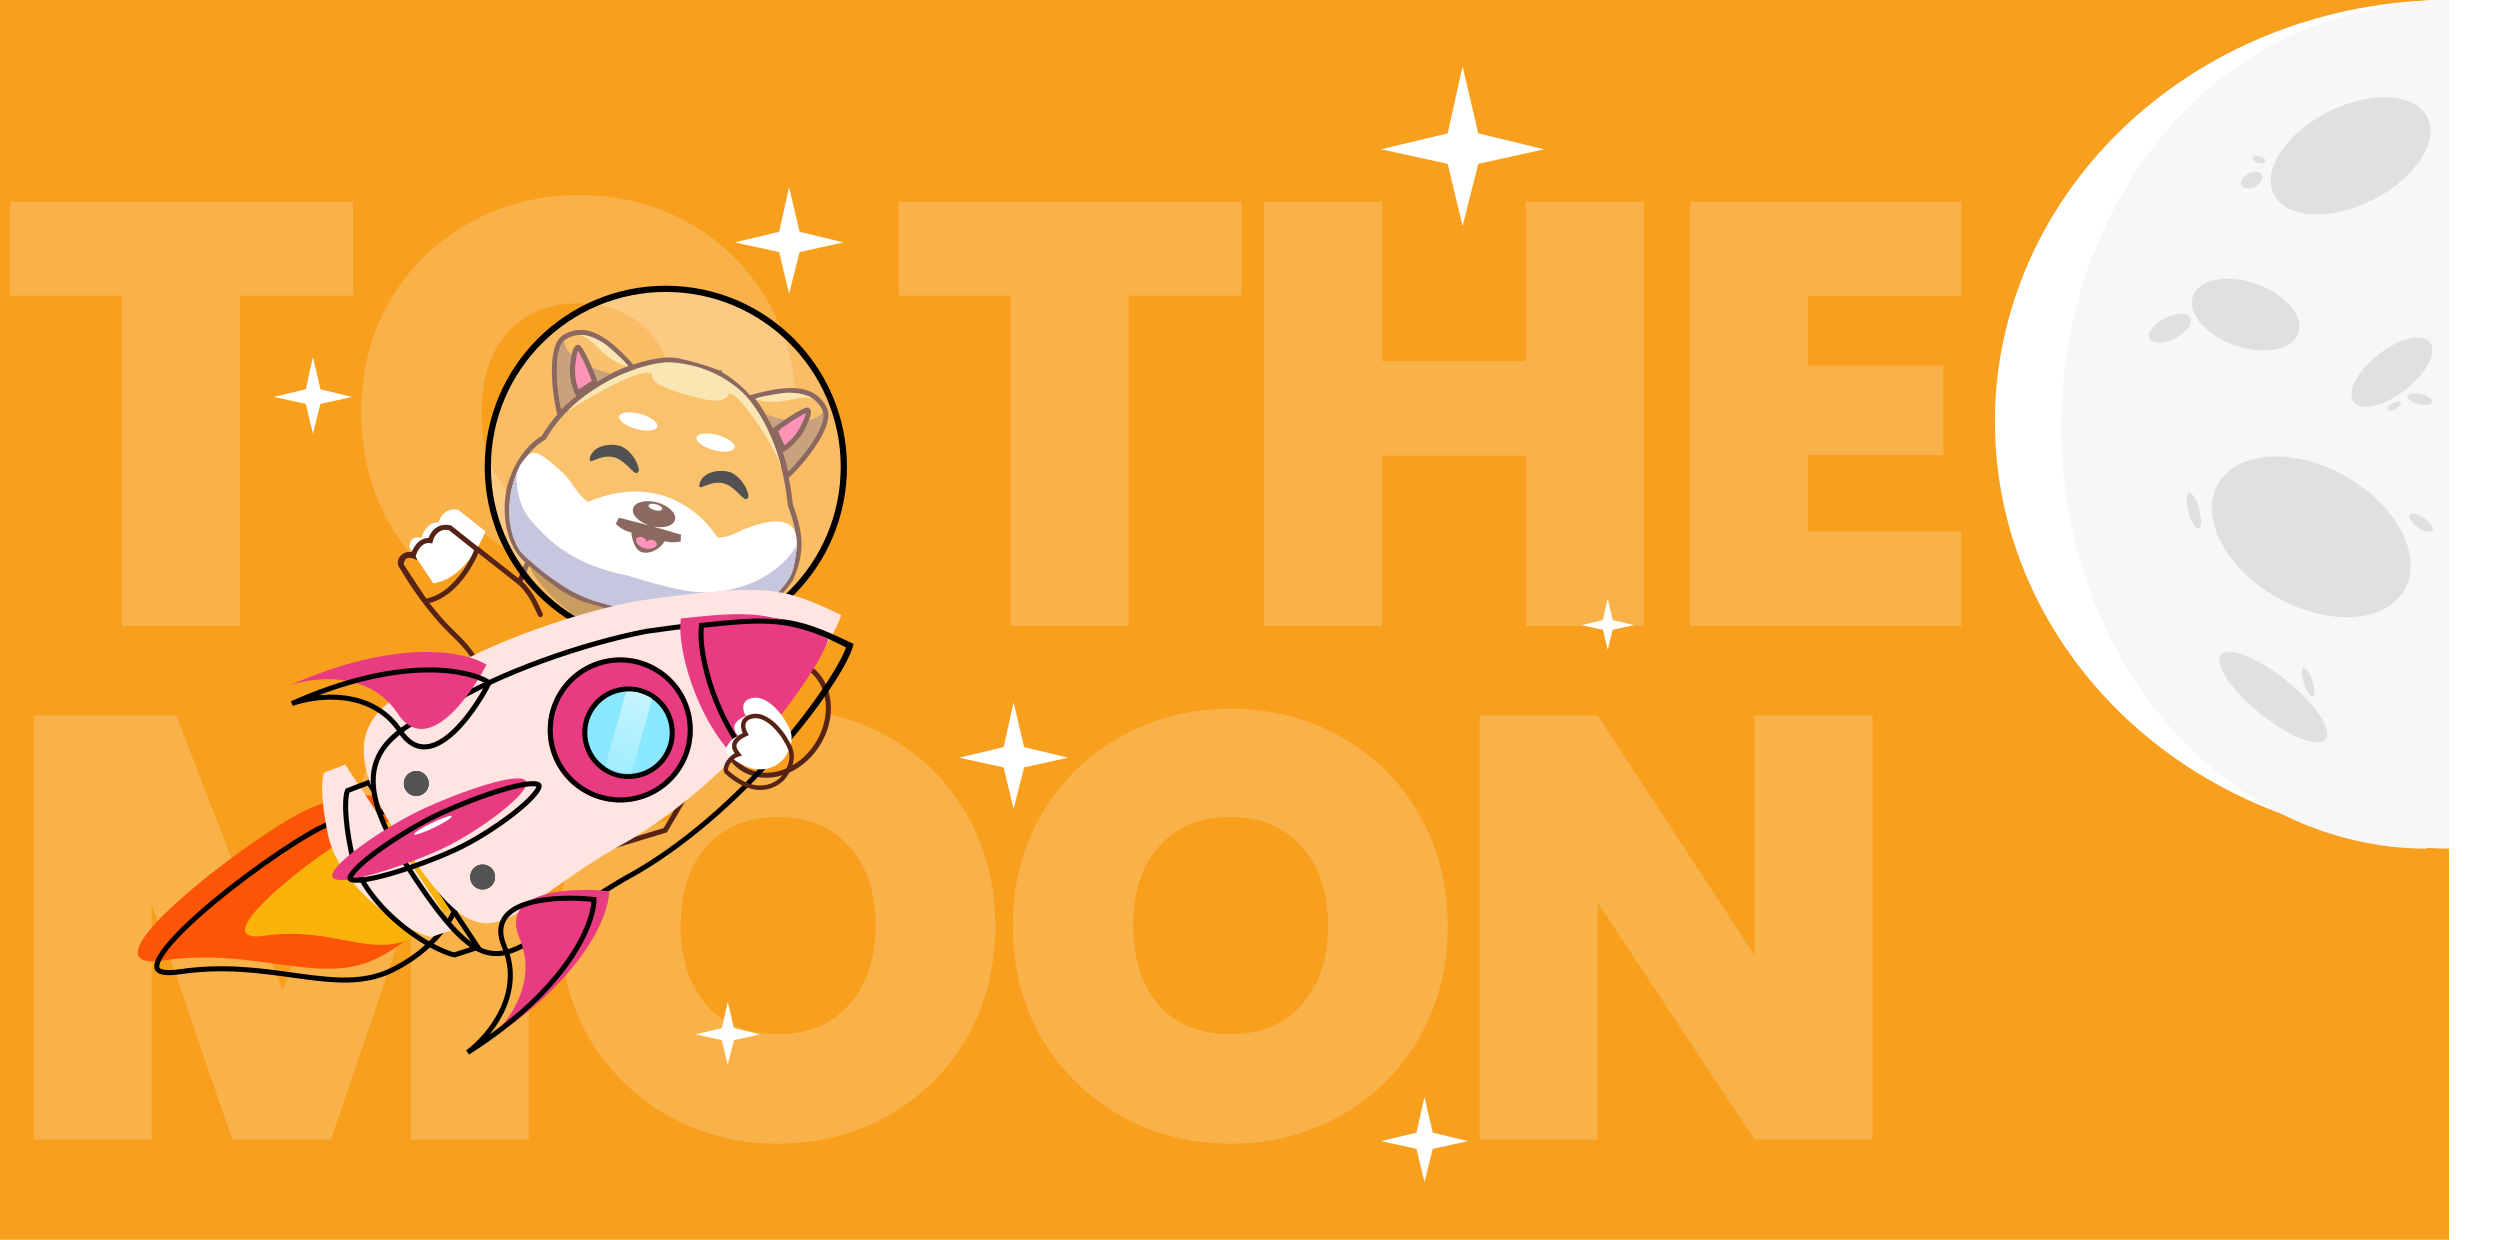 <svg width="1470" height="729" viewBox="0 0 1470 729" fill="none" xmlns="http://www.w3.org/2000/svg">
<path d="M1440 0H0V729H1440V0Z" fill="#F89F1D"/>
<path d="M207.627 118.635V173.814H141.13V368H71.803V173.814H6.013V118.635H207.627ZM340.451 370.476C317.106 370.476 295.648 365.052 276.076 354.205C256.504 343.122 240.94 327.913 229.386 308.577C218.067 289.005 212.408 266.957 212.408 242.433C212.408 217.909 218.067 195.979 229.386 176.643C240.94 157.071 256.504 141.862 276.076 131.015C295.648 120.168 317.106 114.744 340.451 114.744C364.031 114.744 385.49 120.168 404.826 131.015C424.398 141.862 439.843 157.071 451.162 176.643C462.48 195.979 468.14 217.909 468.14 242.433C468.14 266.957 462.48 289.005 451.162 308.577C439.843 327.913 424.398 343.122 404.826 354.205C385.254 365.052 363.796 370.476 340.451 370.476ZM340.451 306.101C358.136 306.101 372.049 300.324 382.188 288.769C392.564 277.215 397.752 261.769 397.752 242.433C397.752 222.625 392.564 207.062 382.188 195.744C372.049 184.189 358.136 178.412 340.451 178.412C322.529 178.412 308.499 184.189 298.359 195.744C288.22 207.062 283.15 222.625 283.15 242.433C283.15 262.005 288.22 277.568 298.359 289.123C308.499 300.442 322.529 306.101 340.451 306.101ZM730.067 118.635V173.814H663.57V368H594.243V173.814H528.453V118.635H730.067ZM966.527 118.635V368H897.2V267.9H812.664V368H743.337V118.635H812.664V212.368H897.2V118.635H966.527ZM1063.15 174.167V214.844H1142.73V267.547H1063.15V312.468H1153.34V368H993.821V118.635H1153.34V174.167H1063.15ZM310.91 420.635V670H241.583V532.407L194.54 670H136.532L89.135 531.346V670H19.808V420.635H103.637L166.243 582.634L227.435 420.635H310.91ZM457.548 672.476C434.203 672.476 412.745 667.052 393.173 656.205C373.601 645.122 358.038 629.913 346.483 610.577C335.164 591.005 329.505 568.957 329.505 544.433C329.505 519.909 335.164 497.979 346.483 478.643C358.038 459.071 373.601 443.862 393.173 433.015C412.745 422.168 434.203 416.744 457.548 416.744C481.128 416.744 502.587 422.168 521.923 433.015C541.495 443.862 556.94 459.071 568.259 478.643C579.577 497.979 585.237 519.909 585.237 544.433C585.237 568.957 579.577 591.005 568.259 610.577C556.94 629.913 541.495 645.122 521.923 656.205C502.351 667.052 480.893 672.476 457.548 672.476ZM457.548 608.101C475.233 608.101 489.146 602.324 499.285 590.769C509.661 579.215 514.849 563.769 514.849 544.433C514.849 524.625 509.661 509.062 499.285 497.744C489.146 486.189 475.233 480.412 457.548 480.412C439.627 480.412 425.596 486.189 415.456 497.744C405.317 509.062 400.247 524.625 400.247 544.433C400.247 564.005 405.317 579.568 415.456 591.123C425.596 602.442 439.627 608.101 457.548 608.101ZM723.576 672.476C700.231 672.476 678.773 667.052 659.201 656.205C639.629 645.122 624.066 629.913 612.511 610.577C601.192 591.005 595.533 568.957 595.533 544.433C595.533 519.909 601.192 497.979 612.511 478.643C624.066 459.071 639.629 443.862 659.201 433.015C678.773 422.168 700.231 416.744 723.576 416.744C747.156 416.744 768.615 422.168 787.951 433.015C807.523 443.862 822.968 459.071 834.287 478.643C845.606 497.979 851.265 519.909 851.265 544.433C851.265 568.957 845.606 591.005 834.287 610.577C822.968 629.913 807.523 645.122 787.951 656.205C768.379 667.052 746.921 672.476 723.576 672.476ZM723.576 608.101C741.261 608.101 755.174 602.324 765.314 590.769C775.689 579.215 780.877 563.769 780.877 544.433C780.877 524.625 775.689 509.062 765.314 497.744C755.174 486.189 741.261 480.412 723.576 480.412C705.655 480.412 691.624 486.189 681.484 497.744C671.345 509.062 666.275 524.625 666.275 544.433C666.275 564.005 671.345 579.568 681.484 591.123C691.624 602.442 705.655 608.101 723.576 608.101ZM1101.02 670H1031.7L939.377 530.639V670H870.05V420.635H939.377L1031.7 561.765V420.635H1101.02V670Z" fill="white" fill-opacity="0.2"/>
<path d="M480.544 437.947C469.82 454.645 450.117 460.547 436.671 451.911C423.225 443.274 420.397 422.902 431.122 406.204C441.847 389.506 461.55 383.604 474.996 392.24C488.442 400.877 491.269 421.249 480.544 437.947Z" fill="#F89F1D" stroke="#572316" stroke-width="2.972"/>
<g filter="url(#filter0_i_287_39)">
<path d="M231.077 571.796C197.619 588.103 160.26 564.914 106.11 572.838C51.961 580.763 155.285 501.245 188.744 484.938C222.202 468.631 258.802 474.855 270.492 498.84C282.182 522.825 264.535 555.489 231.077 571.796Z" fill="#FC5505"/>
</g>
<path d="M230.426 570.46C214.153 578.391 196.882 576.762 176.554 573.988C175.007 573.777 173.444 573.56 171.864 573.34C152.757 570.683 131.129 567.675 105.895 571.368C102.573 571.854 99.916 571.995 97.848 571.854C95.764 571.711 94.39 571.289 93.535 570.749C92.739 570.246 92.353 569.622 92.229 568.835C92.093 567.976 92.256 566.806 92.855 565.284C94.055 562.234 96.783 558.317 100.755 553.788C104.701 549.288 109.782 544.288 115.568 539.079C138.75 518.209 172.83 494.347 189.395 486.274C205.876 478.241 223.077 475.786 237.532 478.245C251.989 480.703 263.575 488.04 269.156 499.491C274.737 510.943 273.378 524.589 266.407 537.491C259.438 550.39 246.908 562.427 230.426 570.46Z" stroke="black" stroke-width="2.972"/>
<path d="M241.968 551.637C217.755 563.438 194.919 544.466 155.732 550.201C116.545 555.935 187.119 500.58 211.332 488.779C235.545 476.978 262.032 481.483 270.492 498.84C278.952 516.198 266.181 539.836 241.968 551.637Z" fill="#F9B309"/>
<g filter="url(#filter1_i_287_39)">
<path d="M204.339 464.887L216.725 460.108L281.008 557.019L267.24 561.493C265.795 561.301 260.829 559.795 252.519 555.307C242.132 549.698 212.416 529.238 206.548 500.927C201.855 478.278 203.12 467.463 204.339 464.887Z" fill="#FFE5E2"/>
</g>
<path d="M204.339 464.887L216.725 460.108L281.008 557.019L267.24 561.493C265.795 561.301 260.829 559.795 252.519 555.307C242.132 549.698 212.416 529.238 206.548 500.927C201.855 478.278 203.12 467.463 204.339 464.887Z" stroke="black" stroke-width="2.972"/>
<g filter="url(#filter2_ii_287_39)">
<path d="M305.367 342.322L310.241 330.977L438.393 363.587C429.73 413.284 419.999 439.94 391.193 488.159L340.218 503.669L297.682 459.462L269.293 412.76L278.822 390.412C280.237 389.712 279.654 385.059 266.008 372.049C252.362 359.038 240.585 340.762 236.403 333.251C232.949 329.66 238.716 323.639 243.84 326.93C244.672 318.256 248.503 317.823 253.716 318.315C252.494 312.705 260.999 308.346 265.3 310.797L305.367 342.322Z" fill="#F89F1D"/>
</g>
<path d="M310.241 330.977L310.607 329.537L309.377 329.223L308.876 330.39L310.241 330.977ZM265.3 310.797L266.219 309.629L266.132 309.561L266.036 309.506L265.3 310.797ZM253.716 318.315L253.576 319.794L255.601 319.985L255.168 317.999L253.716 318.315ZM243.84 326.93L243.037 328.18L245.087 329.497L245.319 327.072L243.84 326.93ZM236.403 333.251L237.701 332.528L237.608 332.36L237.474 332.221L236.403 333.251ZM266.008 372.049L264.983 373.124L266.008 372.049ZM278.822 390.412L278.163 389.08L277.671 389.324L277.455 389.829L278.822 390.412ZM269.293 412.76L267.927 412.177L267.627 412.879L268.024 413.532L269.293 412.76ZM297.682 459.462L296.412 460.233L296.497 460.374L296.611 460.492L297.682 459.462ZM340.218 503.669L339.147 504.7L339.779 505.356L340.65 505.091L340.218 503.669ZM391.193 488.159L391.626 489.58L392.175 489.413L392.469 488.921L391.193 488.159ZM438.393 363.587L439.856 363.842L440.093 362.486L438.759 362.147L438.393 363.587ZM316.396 361.998C316.745 362.741 317.629 363.061 318.372 362.713C319.116 362.365 319.436 361.48 319.088 360.737L316.396 361.998ZM308.876 330.39L304.002 341.735L306.732 342.908L311.606 331.563L308.876 330.39ZM306.286 341.154L266.219 309.629L264.381 311.965L304.448 343.489L306.286 341.154ZM266.036 309.506C263.238 307.912 259.434 308.626 256.681 310.254C253.909 311.893 251.457 314.923 252.264 318.631L255.168 317.999C254.754 316.097 255.943 314.143 258.193 312.812C260.462 311.471 263.061 311.231 264.564 312.088L266.036 309.506ZM253.856 316.836C251.286 316.593 248.517 316.493 246.317 317.945C244.033 319.453 242.791 322.306 242.361 326.788L245.319 327.072C245.721 322.88 246.811 321.18 247.954 320.425C249.18 319.616 250.934 319.545 253.576 319.794L253.856 316.836ZM244.643 325.68C241.428 323.614 237.963 324.486 235.89 326.424C234.859 327.388 234.102 328.674 233.914 330.09C233.721 331.549 234.15 333.052 235.332 334.281L237.474 332.221C236.929 331.654 236.784 331.058 236.86 330.481C236.943 329.861 237.3 329.174 237.919 328.595C239.148 327.447 241.129 326.955 243.037 328.18L244.643 325.68ZM235.105 333.974C239.326 341.555 251.188 359.971 264.983 373.124L267.033 370.973C253.536 358.104 241.845 339.969 237.701 332.528L235.105 333.974ZM264.983 373.124C271.771 379.597 275.209 383.898 276.779 386.594C277.571 387.955 277.816 388.79 277.856 389.215C277.894 389.622 277.749 389.285 278.163 389.08L279.481 391.744C280.602 391.189 280.915 390.007 280.815 388.939C280.717 387.888 280.229 386.615 279.347 385.099C277.567 382.041 273.891 377.511 267.033 370.973L264.983 373.124ZM277.455 389.829L267.927 412.177L270.66 413.343L280.189 390.994L277.455 389.829ZM268.024 413.532L296.412 460.233L298.952 458.69L270.563 411.988L268.024 413.532ZM296.611 460.492L339.147 504.7L341.288 502.639L298.753 458.431L296.611 460.492ZM340.65 505.091L391.626 489.58L390.761 486.737L339.785 502.248L340.65 505.091ZM392.469 488.921C421.363 440.554 431.161 413.727 439.856 363.842L436.929 363.332C428.299 412.841 418.635 439.326 389.918 487.397L392.469 488.921ZM438.759 362.147L310.607 329.537L309.874 332.417L438.026 365.027L438.759 362.147ZM304.387 343.439C310.522 348.82 313.109 354.98 316.396 361.998L319.088 360.737C315.866 353.86 313.037 347.073 306.347 341.204L304.387 343.439Z" fill="#572316"/>
<path d="M417.895 378.341C412.322 387.187 377.494 387.846 350.208 370.655C322.921 353.464 305.319 332.357 310.892 323.511C316.465 314.665 343.103 321.431 370.389 338.622C397.676 355.813 423.468 369.496 417.895 378.341Z" fill="black" fill-opacity="0.3"/>
<path d="M299.466 287.01L300.91 287.357C299.466 287.01 299.465 287.011 299.465 287.012V287.014L299.463 287.02L299.459 287.039L299.443 287.106C299.43 287.165 299.411 287.249 299.388 287.357C299.342 287.574 299.277 287.889 299.201 288.292C299.051 289.098 298.857 290.259 298.682 291.695C298.331 294.563 298.049 298.548 298.331 303.008C298.892 311.899 301.707 322.905 310.927 330.601C328.48 345.256 335.649 350.432 348.596 353.971C352.431 355.019 357.346 356.445 362.642 357.981C374.594 361.449 388.485 365.478 396.264 366.997C414.012 370.463 426.952 366.38 434.601 363.966C435.132 363.799 435.638 363.639 436.118 363.491C443.855 361.098 456.442 352.916 464.843 340.682L464.926 340.562L464.983 340.428C468.417 332.445 469.97 325.875 469.814 319.063C469.66 312.325 467.837 305.469 464.713 296.916C461.129 260.029 445.655 232.278 422.419 219.31L422.361 219.278L422.301 219.251L421.695 220.607C422.301 219.251 422.301 219.251 422.3 219.251L422.298 219.25L422.291 219.247L422.269 219.237L422.187 219.201C422.117 219.171 422.013 219.126 421.877 219.069C421.605 218.954 421.205 218.789 420.679 218.582C419.629 218.167 418.079 217.584 416.065 216.901C412.036 215.535 406.147 213.77 398.67 212.16C394.662 211.297 388.94 211.622 382.412 213.038C375.847 214.462 368.334 217.017 360.69 220.738C345.514 228.125 329.69 240.169 319.762 257.246C308.49 264.084 302.552 275.717 299.477 286.965L299.471 286.988L299.466 287.01Z" fill="#F7A528" stroke="#572316" stroke-width="2.97"/>
<path d="M381.447 219.151C372.528 218.437 345.888 233.961 333.683 241.813C354.026 219.981 383.265 213.601 391.09 213.164H391.091C392.082 213.109 414.85 211.839 435.026 229.29C454.818 246.408 461.802 284.534 458.526 272.861C455.251 261.188 431.148 226.578 428.436 231.995C426.266 236.329 419.383 235.822 415.875 235.14C411.976 234.382 403.137 232.397 395.532 229.579C387.927 226.761 383.138 224.231 383.348 221.21C383.391 220.585 383.698 219.027 381.447 219.151Z" fill="#F6DA90"/>
<path d="M466.773 332.809C465.334 342.577 447.425 364.163 419.575 365.787C404.803 368.153 395.352 365.128 364.307 357.062C333.262 348.997 322.89 338.742 308.415 326.795C299.544 317.307 295.485 293.684 306.022 273.162C312.96 263.417 314.296 263.058 331.107 278.133C335.492 282.065 340.254 292.013 345.871 295.098C379.774 280.557 407.317 293.959 421.911 316.093C429.521 316.353 435.432 311.541 439.403 310.49C476.303 296.743 468.211 323.04 466.773 332.809Z" fill="white"/>
<path fill-rule="evenodd" clip-rule="evenodd" d="M468.415 320.706C462.972 330.675 447.436 344.882 423.17 347.7C408.345 350.114 390.946 345.05 368.468 338.29C338.696 332.307 324.018 319.822 312.821 306.737C307.242 300.768 303.235 290.584 303.771 278.315C295.394 298.937 300.319 316.414 305.93 324.269C318.065 336.846 337.747 351.065 353.567 354.583C357.655 355.7 361.847 356.905 366.059 358.116C385.249 363.634 404.86 369.272 417.012 367.296C447.316 364.216 464.42 343.218 466.169 335.279C466.243 334.944 466.33 334.564 466.426 334.144C467.127 331.076 468.313 325.887 468.415 320.706Z" fill="#ACABCF"/>
<path d="M328.563 240.998L329.205 243.79L331.117 241.656C334.105 238.321 339.885 233.466 346.908 228.738C353.921 224.017 362.068 219.494 369.755 216.766L371.841 216.026L370.365 214.377C362.304 205.362 355.49 199.76 349.337 197.161C343.067 194.513 337.527 195.008 332.269 198.008C329.742 199.45 328.239 202.349 327.336 205.638C326.419 208.979 326.036 213.04 325.993 217.248C325.907 225.671 327.181 234.985 328.563 240.998Z" fill="#F8A428" stroke="#572316" stroke-width="2.97"/>
<path d="M368.318 215.366C353.268 210.223 351.341 200.871 341.34 196.906C346.402 196.689 353.868 200.639 356.628 202.933C359.388 205.227 372.823 216.905 368.318 215.366Z" fill="#F6DA90"/>
<path d="M359.224 219.654C337.49 214.452 331.725 205.106 331.754 200.495C323.463 207.415 329.595 241.214 330.087 240.634C336.448 233.135 353.1 222.907 359.224 219.654Z" fill="#AD7640"/>
<path d="M348.462 223.795L339.914 229.464C337.395 226.066 336.877 209.851 339.849 205.736L342.634 210.193L348.462 223.795Z" fill="#FF5F95"/>
<path d="M339.476 231.097C337.902 227.727 336.009 221.286 336.735 214.808C337.143 211.173 337.551 208.371 338.199 206.479C338.521 205.54 338.861 204.956 339.183 204.619C339.422 204.369 339.656 204.246 339.943 204.21C340.026 204.269 340.154 204.378 340.325 204.56C340.728 204.991 341.215 205.665 341.764 206.56C342.854 208.336 344.05 210.751 345.172 213.218C346.289 215.674 347.312 218.138 348.056 219.991C348.428 220.916 348.73 221.687 348.938 222.226C349.043 222.496 349.124 222.707 349.178 222.85L349.24 223.014L349.256 223.055L349.259 223.065L349.26 223.067L349.261 223.068L350.651 222.545L349.261 223.068L349.264 223.076L349.267 223.084V223.085V223.086L349.273 223.101C349.279 223.116 349.288 223.14 349.299 223.171C349.322 223.235 349.356 223.329 349.393 223.444C349.47 223.679 349.558 223.979 349.62 224.274C349.65 224.415 349.668 224.534 349.68 224.63L344.383 228.108L339.476 231.097ZM349.688 224.916C349.688 224.916 349.688 224.912 349.69 224.906C349.689 224.913 349.688 224.916 349.688 224.916ZM339.867 204.163C339.867 204.163 339.869 204.164 339.874 204.166C339.869 204.164 339.867 204.163 339.867 204.163Z" stroke="#572316" stroke-width="2.97"/>
<path d="M464.528 278.202L462.476 280.201L462.025 277.372C461.32 272.95 459.091 265.739 455.748 257.959C452.411 250.193 448.013 241.977 443.029 235.521L441.676 233.769L443.81 233.181C455.47 229.971 464.232 228.952 470.811 230.101C477.516 231.272 481.905 234.688 484.7 240.058C486.043 242.639 485.736 245.891 484.713 249.143C483.674 252.449 481.796 256.07 479.553 259.631C475.063 266.758 468.947 273.897 464.528 278.202Z" fill="#F8A428" stroke="#572316" stroke-width="2.97"/>
<path d="M444.996 235.122C460.432 238.952 467.117 232.135 477.672 234.219C473.534 231.294 465.119 230.57 461.557 231.003C457.994 231.437 440.374 233.976 444.996 235.122Z" fill="#F6DA90"/>
<path d="M450.317 243.653C471.404 251.053 481.312 246.32 483.785 242.428C487.006 252.736 463.544 277.826 463.445 277.071C462.16 267.322 453.702 249.704 450.317 243.653Z" fill="#AD7640"/>
<path d="M457.12 252.963L461.234 262.359C465.193 260.867 474.411 247.517 474.142 242.448L469.387 244.686L457.12 252.963Z" fill="#FF5F95"/>
<path d="M460.719 263.969C463.867 261.988 468.947 257.599 471.845 251.761C473.472 248.485 474.646 245.908 475.126 243.967C475.365 243.003 475.396 242.328 475.308 241.871C475.242 241.531 475.112 241.301 474.89 241.115C474.788 241.12 474.622 241.141 474.379 241.203C473.807 241.346 473.033 241.649 472.087 242.104C470.208 243.006 467.894 244.388 465.615 245.854C463.346 247.314 461.152 248.831 459.522 249.985C458.708 250.561 458.037 251.046 457.57 251.386C457.336 251.556 457.153 251.69 457.03 251.781L456.889 251.885L456.854 251.911L456.845 251.917L456.843 251.919L455.957 250.727L456.843 251.919L456.835 251.925L456.829 251.929V251.93H456.828L456.827 251.931L456.814 251.94C456.802 251.95 456.781 251.965 456.754 251.985C456.7 252.026 456.622 252.087 456.528 252.164C456.336 252.319 456.099 252.524 455.887 252.739C455.786 252.841 455.706 252.93 455.644 253.005L458.213 258.798L460.719 263.969ZM455.482 253.241C455.482 253.241 455.484 253.238 455.487 253.232C455.483 253.238 455.482 253.242 455.482 253.241ZM474.979 241.117C474.979 241.116 474.977 241.116 474.972 241.116C474.977 241.116 474.979 241.117 474.979 241.117Z" stroke="#572316" stroke-width="2.97"/>
<path d="M374.105 252.202C380.276 253.889 385.818 253.285 386.483 250.853C387.148 248.42 382.684 245.081 376.513 243.394C370.342 241.707 364.8 242.311 364.135 244.743C363.47 247.176 367.934 250.515 374.105 252.202Z" fill="white"/>
<path d="M421.941 255.812C428.112 257.499 432.576 260.838 431.911 263.271C431.246 265.703 425.704 266.307 419.533 264.62C413.362 262.933 408.898 259.594 409.563 257.161C410.228 254.729 415.77 254.125 421.941 255.812Z" fill="white"/>
<path d="M362.002 269.167C352.992 265.986 345.379 275.066 346.918 269.025C348.456 262.984 356.676 260.178 364.624 262.202C369.754 263.94 374.822 270.413 375.702 276.356C374.163 282.397 369.446 271.795 362.002 269.167Z" fill="black"/>
<path d="M426.456 284.508C417.445 281.327 409.833 290.407 411.371 284.366C412.91 278.325 421.129 275.519 429.078 277.543C434.208 279.281 439.276 285.754 440.155 291.697C438.617 297.738 433.899 287.136 426.456 284.508Z" fill="black"/>
<path d="M382.146 311.215L382.773 308.923M363.445 306.411C363.939 306.854 369.198 313.526 382.146 311.215L363.445 306.411ZM382.146 311.215C387.25 315.074 392.016 317.916 399.832 316.358L382.146 311.215Z" stroke="#572316" stroke-width="4.158" stroke-linecap="round"/>
<path d="M377.527 324.733C372.37 323.323 370.708 313.631 371.413 311.052C379.544 312.096 383.937 313.299 391.469 316.535C389.764 322.022 382.684 326.142 377.527 324.733Z" fill="#572316"/>
<path fill-rule="evenodd" clip-rule="evenodd" d="M379.973 319.271C380.024 319.165 380.065 319.061 380.093 318.959C380.439 317.693 382.289 317.096 383.871 317.528C385.453 317.961 386.456 319.338 386.109 320.604C385.768 321.852 382.115 323.443 379.066 322.384C375.85 321.797 373.67 318.569 374.015 317.306C374.361 316.04 375.924 315.365 377.506 315.797C379.089 316.23 380.378 317.685 380.032 318.951C380.004 319.05 379.986 319.158 379.973 319.271Z" fill="#FB609C"/>
<path d="M386.454 295.457C379.65 293.597 373.292 295.167 372.254 298.965C371.216 302.763 375.89 307.349 382.694 309.209C389.499 311.069 395.856 309.499 396.894 305.701C397.932 301.903 393.258 297.317 386.454 295.457Z" fill="#572316"/>
<path d="M385.854 296.525C383.639 295.919 381.632 296.198 381.373 297.148C381.113 298.097 382.699 299.357 384.914 299.963C387.129 300.569 389.136 300.29 389.395 299.341C389.655 298.391 388.069 297.131 385.854 296.525Z" fill="white"/>
<path d="M391.5 379.17C449.307 379.17 496.17 332.308 496.17 274.5C496.17 216.692 449.307 169.83 391.5 169.83C333.692 169.83 286.83 216.692 286.83 274.5C286.83 332.308 333.692 379.17 391.5 379.17Z" fill="white" fill-opacity="0.32" stroke="black" stroke-width="3.66"/>
<path d="M329.306 425.249C345.154 435.428 365.466 432.056 374.675 417.718C383.884 403.38 378.503 383.505 362.655 373.327C346.808 363.148 326.496 366.52 317.287 380.858C308.078 395.196 313.459 415.071 329.306 425.249Z" fill="white"/>
<g filter="url(#filter3_i_287_39)">
<path d="M367.658 516.456C295.397 558.344 293.922 593.196 239.807 509.92C201.951 451.664 221.093 433.314 262.432 415.096C292.772 395.564 344.462 378.053 379.981 371.239C456.937 360.352 465.769 363.13 500.17 379.435C494.446 400.367 435.587 479.988 367.658 516.456Z" fill="#FFE5E2"/>
</g>
<path d="M367.658 516.456C295.397 558.344 293.922 593.196 239.807 509.92C201.951 451.664 221.093 433.314 262.432 415.096C292.772 395.564 344.462 378.053 379.981 371.239C456.937 360.352 465.769 363.13 500.17 379.435C494.446 400.367 435.587 479.988 367.658 516.456Z" stroke="black" stroke-width="2.972"/>
<g filter="url(#filter4_i_287_39)">
<path d="M447.422 452.366C420.994 428.154 410.023 383.633 412.529 367.711C450.427 363.744 465.705 362.298 499.228 379.97C496.476 390.265 475.853 422.375 447.422 452.366Z" fill="#E83B81"/>
</g>
<path d="M447.422 452.366C420.994 428.154 410.023 383.633 412.529 367.711C450.427 363.744 465.705 362.298 499.228 379.97C496.476 390.265 475.853 422.375 447.422 452.366Z" stroke="black" stroke-width="2.972"/>
<g filter="url(#filter5_i_287_39)">
<path d="M171.639 413.718C235.48 385.24 275.579 393.624 287.649 401.377C277.257 421.562 252.267 455.564 235.434 430.084C218.602 404.605 185.891 408.557 171.639 413.718Z" fill="#E83B81"/>
</g>
<path d="M171.639 413.718C235.48 385.24 275.579 393.624 287.649 401.377C277.257 421.562 252.267 455.564 235.434 430.084C218.602 404.605 185.891 408.557 171.639 413.718Z" stroke="black" stroke-width="2.972"/>
<g filter="url(#filter6_i_287_39)">
<path d="M274.992 618.838C333.971 581.314 349.108 543.246 349.303 528.902C326.735 526.429 284.588 528.507 296.548 556.604C308.508 584.702 287.161 609.801 274.992 618.838Z" fill="#E83B81"/>
</g>
<path d="M274.992 618.838C333.971 581.314 349.108 543.246 349.303 528.902C326.735 526.429 284.588 528.507 296.548 556.604C308.508 584.702 287.161 609.801 274.992 618.838Z" stroke="black" stroke-width="2.972"/>
<g filter="url(#filter7_i_287_39)">
<path d="M268.703 500.789C246.948 510.903 207.515 523.834 204.491 517.328C201.466 510.821 235.994 487.342 257.749 477.228C279.505 467.114 315.262 454.597 318.287 461.103C321.312 467.61 290.459 490.675 268.703 500.789Z" fill="#E83B81"/>
</g>
<path d="M268.077 499.442C257.269 504.466 242.046 510.2 229.166 513.862C222.718 515.695 216.923 516.99 212.59 517.432C210.413 517.655 208.697 517.651 207.485 517.437C206.202 517.21 205.897 516.829 205.838 516.701C205.771 516.557 205.683 516.042 206.324 514.86C206.929 513.746 208.01 512.368 209.547 510.77C212.61 507.589 217.241 503.787 222.699 499.834C233.606 491.934 247.596 483.587 258.376 478.575C269.2 473.543 283.51 467.913 295.466 464.357C301.455 462.576 306.783 461.337 310.761 460.934C312.76 460.732 314.321 460.752 315.42 460.971C316.557 461.197 316.86 461.559 316.94 461.73C317.036 461.936 317.109 462.486 316.572 463.631C316.059 464.726 315.116 466.082 313.753 467.653C311.036 470.784 306.868 474.526 301.874 478.422C291.893 486.208 278.836 494.44 268.077 499.442Z" stroke="black" stroke-width="2.972"/>
<g filter="url(#filter8_ii_287_39)">
<path d="M346.537 466.703C366.346 479.426 392.719 473.681 405.442 453.872C418.165 434.063 412.42 407.69 392.611 394.967C372.802 382.244 346.429 387.989 333.706 407.798C320.983 427.607 326.728 453.98 346.537 466.703Z" fill="#E83B81"/>
<path d="M347.34 465.452C366.459 477.732 391.912 472.188 404.191 453.069C416.471 433.95 410.927 408.497 391.808 396.218C372.689 383.938 347.236 389.482 334.957 408.601C322.677 427.72 328.221 453.173 347.34 465.452Z" stroke="black" stroke-width="2.972"/>
</g>
<path d="M355.677 452.472C367.627 460.147 383.536 456.681 391.211 444.732C398.886 432.782 395.42 416.873 383.471 409.198C371.521 401.523 355.612 404.988 347.937 416.938C340.262 428.888 343.727 444.797 355.677 452.472Z" fill="#8BE9FF" stroke="black" stroke-width="2.972"/>
<path d="M368.149 406.759C373.874 406.385 377.521 407.303 383.421 410.778L371.34 455.13C364.642 455.711 361.217 454.831 355.727 450.892L368.149 406.759Z" fill="url(#paint0_linear_287_39)"/>
<g filter="url(#filter9_i_287_39)">
<path d="M249.925 353.517C265.926 351.441 277.042 332.332 280.6 323.037L264.617 310.359C257.2 308.683 253.804 314.673 253.033 317.876C246.983 317.079 243.782 323.515 242.938 326.833C236.966 325.313 235.784 329.958 235.939 332.471C240.487 339.413 249.652 353.341 249.925 353.517Z" fill="white"/>
</g>
<path d="M249.925 353.517C265.926 351.441 277.042 332.332 280.6 323.037L264.617 310.359C257.2 308.683 253.804 314.673 253.033 317.876C246.983 317.079 243.782 323.515 242.938 326.833C236.966 325.313 235.784 329.958 235.939 332.471C240.487 339.413 249.652 353.341 249.925 353.517Z" stroke="#572316" stroke-width="2.972"/>
<g filter="url(#filter10_i_287_39)">
<path d="M427.194 453.879C447.297 471.884 459.651 458.614 461.132 456.546C469.358 445.065 463.618 438.107 462.421 435.807C459.267 429.744 450.854 419.901 442.992 421.071C435.13 422.241 436.688 428.685 438.466 431.64C428.682 436.181 431.769 440.739 434.062 443.565C429.047 445.077 425.623 451.407 427.194 453.879Z" fill="white"/>
</g>
<path d="M427.194 453.879C447.297 471.884 459.651 458.614 461.132 456.546C469.358 445.065 463.618 438.107 462.421 435.807C459.267 429.744 450.854 419.901 442.992 421.071C435.13 422.241 436.688 428.685 438.466 431.64C428.682 436.181 431.769 440.739 434.062 443.565C429.047 445.077 425.623 451.407 427.194 453.879Z" stroke="#572316" stroke-width="2.611"/>
<path d="M243.518 490.613C243.885 491.374 249.144 489.593 255.263 486.636C261.383 483.679 266.046 480.665 265.678 479.905C265.311 479.145 260.052 480.925 253.933 483.882C247.813 486.84 243.15 489.853 243.518 490.613Z" fill="white"/>
<path d="M240.824 466.852C244.22 469.033 248.741 468.048 250.922 464.652C253.103 461.256 252.118 456.735 248.722 454.554C245.326 452.373 240.805 453.358 238.624 456.754C236.443 460.15 237.428 464.671 240.824 466.852Z" fill="#535353"/>
<path d="M240.824 466.852C244.22 469.033 248.741 468.048 250.922 464.652C253.103 461.256 252.118 456.735 248.722 454.554C245.326 452.373 240.805 453.358 238.624 456.754C236.443 460.15 237.428 464.671 240.824 466.852Z" fill="#535353"/>
<path d="M240.824 466.852C244.22 469.033 248.741 468.048 250.922 464.652C253.103 461.256 252.118 456.735 248.722 454.554C245.326 452.373 240.805 453.358 238.624 456.754C236.443 460.15 237.428 464.671 240.824 466.852Z" fill="#535353"/>
<path d="M279.827 521.819C283.223 524 287.744 523.015 289.925 519.619C292.106 516.223 291.121 511.702 287.725 509.521C284.329 507.34 279.808 508.325 277.627 511.721C275.446 515.117 276.431 519.638 279.827 521.819Z" fill="#535353"/>
<path d="M279.827 521.819C283.223 524 287.744 523.015 289.925 519.619C292.106 516.223 291.121 511.702 287.725 509.521C284.329 507.34 279.808 508.325 277.627 511.721C275.446 515.117 276.431 519.638 279.827 521.819Z" fill="#535353"/>
<path d="M279.827 521.819C283.223 524 287.744 523.015 289.925 519.619C292.106 516.223 291.121 511.702 287.725 509.521C284.329 507.34 279.808 508.325 277.627 511.721C275.446 515.117 276.431 519.638 279.827 521.819Z" fill="#535353"/>
<path d="M1439.81 495.619C1374.09 495.619 1311.06 469.511 1264.58 423.037C1218.11 376.564 1192 313.533 1192 247.81C1192 182.086 1218.11 119.055 1264.58 72.582C1311.06 26.108 1374.09 -5.78324e-07 1439.81 -7.62939e-06V247.81V495.619Z" fill="white"/>
<g filter="url(#filter11_f_287_39)">
<path d="M1440 496C1369.19 496 1301.27 469.872 1251.2 423.363C1201.13 376.853 1173 313.774 1173 248C1173 182.226 1201.13 119.147 1251.2 72.638C1301.27 26.128 1369.19 -8.4226e-06 1440 -1.52588e-05V248V496Z" fill="white"/>
</g>
<path d="M1440 499C1382.98 499 1328.29 472.713 1287.97 425.923C1247.65 379.133 1225 315.672 1225 249.5C1225 183.329 1247.65 119.867 1287.97 73.077C1328.29 26.287 1382.98 -1.30265e-07 1440 -7.62939e-06V249.5V499Z" fill="#F7F7F7"/>
<g filter="url(#filter12_f_287_39)">
<path d="M1427 499C1369.98 499 1315.29 472.872 1274.97 426.363C1234.65 379.853 1212 316.774 1212 251C1212 185.226 1234.65 122.147 1274.97 75.638C1315.29 29.128 1369.98 3 1427 3V251V499Z" fill="#F7F7F7"/>
</g>
<g filter="url(#filter13_i_287_39)">
<path d="M1395.18 113.508C1420.1 100.974 1434.46 79.214 1427.26 64.906C1420.06 50.599 1394.03 49.161 1369.12 61.696C1344.2 74.231 1329.84 95.99 1337.04 110.298C1344.24 124.606 1370.27 126.043 1395.18 113.508Z" fill="#E0E0E0"/>
</g>
<g filter="url(#filter14_i_287_39)">
<path d="M1314.04 199.071C1331.14 205.107 1347.86 201.909 1351.38 191.929C1354.9 181.949 1343.9 168.965 1326.8 162.929C1309.7 156.893 1292.98 160.091 1289.46 170.071C1285.94 180.051 1296.94 193.035 1314.04 199.071Z" fill="#E0E0E0"/>
</g>
<g filter="url(#filter15_i_287_39)">
<path d="M1338.87 347.288C1369.17 364.431 1402.76 362.379 1413.89 342.704C1425.02 323.03 1409.48 293.183 1379.17 276.04C1348.87 258.897 1315.28 260.949 1304.15 280.624C1293.02 300.298 1308.56 330.145 1338.87 347.288Z" fill="#E0E0E0"/>
</g>
<path d="M1325.95 109.803C1329.29 108.123 1331.13 105.023 1330.05 102.88C1328.97 100.737 1325.39 100.363 1322.05 102.043C1318.71 103.723 1316.87 106.823 1317.95 108.966C1319.03 111.109 1322.61 111.483 1325.95 109.803Z" fill="#E0E0E0"/>
<path d="M1279.02 198.944C1285.67 195.599 1289.72 190.226 1288.07 186.944C1286.42 183.661 1279.69 183.712 1273.04 187.056C1266.39 190.401 1262.34 195.774 1263.99 199.056C1265.64 202.339 1272.37 202.288 1279.02 198.944Z" fill="#E0E0E0"/>
<path d="M1359.71 400.289C1358.18 395.711 1355.84 392.369 1354.47 392.826C1353.11 393.282 1353.24 397.363 1354.77 401.941C1356.3 406.519 1358.64 409.861 1360.01 409.404C1361.37 408.948 1361.24 404.867 1359.71 400.289Z" fill="#E0E0E0"/>
<g filter="url(#filter16_i_287_39)">
<path d="M1365.46 436.698C1369.76 431.361 1359.5 415.951 1342.54 402.279C1325.58 388.607 1308.34 381.85 1304.04 387.188C1299.74 392.525 1310 407.935 1326.96 421.607C1343.92 435.279 1361.16 442.036 1365.46 436.698Z" fill="#E0E0E0"/>
</g>
<path d="M1421.73 310.037C1425.45 312.608 1429.29 313.488 1430.32 312.002C1431.35 310.515 1429.17 307.226 1425.45 304.655C1421.73 302.084 1417.89 301.204 1416.86 302.69C1415.83 304.177 1418.01 307.466 1421.73 310.037Z" fill="#E0E0E0"/>
<path d="M1286.82 301.123C1288.38 306.875 1291.05 311.156 1292.8 310.684C1294.54 310.212 1294.69 305.166 1293.14 299.415C1291.58 293.663 1288.91 289.382 1287.16 289.854C1285.42 290.326 1285.27 295.371 1286.82 301.123Z" fill="#E0E0E0"/>
<path d="M1422.21 237.709C1426.19 238.633 1429.73 238.031 1430.12 236.364C1430.5 234.697 1427.59 232.597 1423.61 231.673C1419.63 230.749 1416.09 231.351 1415.71 233.018C1415.32 234.685 1418.23 236.785 1422.21 237.709Z" fill="#E0E0E0"/>
<path d="M1408.66 240.363C1410.82 239.219 1412.19 237.555 1411.71 236.646C1411.23 235.737 1409.09 235.927 1406.92 237.071C1404.76 238.215 1403.39 239.879 1403.87 240.788C1404.35 241.697 1406.49 241.507 1408.66 240.363Z" fill="#E0E0E0"/>
<g filter="url(#filter17_i_287_39)">
<path d="M1414.52 225.123C1426.88 215.419 1433.29 202.951 1428.83 197.276C1424.38 191.6 1410.75 194.867 1398.38 204.571C1386.02 214.275 1379.61 226.743 1384.07 232.418C1388.52 238.094 1402.15 234.827 1414.52 225.123Z" fill="#E0E0E0"/>
</g>
<path d="M1327.91 95.853C1330.07 96.412 1332.05 96.005 1332.32 94.944C1332.59 93.883 1331.07 92.57 1328.91 92.011C1326.75 91.453 1324.77 91.86 1324.5 92.921C1324.23 93.982 1325.75 95.295 1327.91 95.853Z" fill="#E0E0E0"/>
<path d="M458.154 136.29L464 110L470.154 136.29L496 142.524L470.154 148.216L464 172.609L458.154 148.216L432 142.524L458.154 136.29Z" fill="white"/>
<path d="M179.798 228.896L184 210L188.423 228.896L207 233.377L188.423 237.468L184 255L179.798 237.468L161 233.377L179.798 228.896Z" fill="white"/>
<path d="M424.456 604.537L427.911 589L431.548 604.537L446.822 608.221L431.548 611.584L427.911 626L424.456 611.584L409 608.221L424.456 604.537Z" fill="white"/>
<path d="M590.154 439.29L596 413L602.154 439.29L628 445.524L602.154 451.216L596 475.609L590.154 451.216L564 445.524L590.154 439.29Z" fill="white"/>
<path d="M942.532 364.597L945.333 352L948.282 364.597L960.667 367.584L948.282 370.312L945.333 382L942.532 370.312L930 367.584L942.532 364.597Z" fill="white"/>
<path d="M832.887 665.996L837.556 645L842.47 665.996L863.111 670.974L842.47 675.519L837.556 695L832.887 675.519L812 670.974L832.887 665.996Z" fill="white"/>
<path d="M851.231 78.435L860 39L869.231 78.435L908 87.786L869.231 96.323L860 132.913L851.231 96.323L812 87.786L851.231 78.435Z" fill="white"/>
<defs>
<filter id="filter0_i_287_39" x="86.698" y="471.846" width="187.403" height="105.911" filterUnits="userSpaceOnUse" color-interpolation-filters="sRGB">
<feFlood flood-opacity="0" result="BackgroundImageFix"/>
<feBlend mode="normal" in="SourceGraphic" in2="BackgroundImageFix" result="shape"/>
<feColorMatrix in="SourceAlpha" type="matrix" values="0 0 0 0 0 0 0 0 0 0 0 0 0 0 0 0 0 0 127 0" result="hardAlpha"/>
<feOffset dx="-9.744" dy="-8.12"/>
<feGaussianBlur stdDeviation="2"/>
<feComposite in2="hardAlpha" operator="arithmetic" k2="-1" k3="1"/>
<feColorMatrix type="matrix" values="0 0 0 0 0.671 0 0 0 0 0.259 0 0 0 0 0.061 0 0 0 1 0"/>
<feBlend mode="normal" in2="shape" result="effect1_innerShadow_287_39"/>
</filter>
<filter id="filter1_i_287_39" x="199.212" y="456.108" width="81.796" height="105.385" filterUnits="userSpaceOnUse" color-interpolation-filters="sRGB">
<feFlood flood-opacity="0" result="BackgroundImageFix"/>
<feBlend mode="normal" in="SourceGraphic" in2="BackgroundImageFix" result="shape"/>
<feColorMatrix in="SourceAlpha" type="matrix" values="0 0 0 0 0 0 0 0 0 0 0 0 0 0 0 0 0 0 127 0" result="hardAlpha"/>
<feOffset dx="-13.803" dy="-10.556"/>
<feGaussianBlur stdDeviation="2"/>
<feComposite in2="hardAlpha" operator="arithmetic" k2="-1" k3="1"/>
<feColorMatrix type="matrix" values="0 0 0 0 0.741 0 0 0 0 0.667 0 0 0 0 0.659 0 0 0 1 0"/>
<feBlend mode="normal" in2="shape" result="effect1_innerShadow_287_39"/>
</filter>
<filter id="filter2_ii_287_39" x="235.355" y="306.099" width="207.037" height="200.818" filterUnits="userSpaceOnUse" color-interpolation-filters="sRGB">
<feFlood flood-opacity="0" result="BackgroundImageFix"/>
<feBlend mode="normal" in="SourceGraphic" in2="BackgroundImageFix" result="shape"/>
<feColorMatrix in="SourceAlpha" type="matrix" values="0 0 0 0 0 0 0 0 0 0 0 0 0 0 0 0 0 0 127 0" result="hardAlpha"/>
<feOffset dx="6.496" dy="-10.556"/>
<feGaussianBlur stdDeviation="2"/>
<feComposite in2="hardAlpha" operator="arithmetic" k2="-1" k3="1"/>
<feColorMatrix type="matrix" values="0 0 0 0 0.341 0 0 0 0 0.137 0 0 0 0 0.086 0 0 0 0.22 0"/>
<feBlend mode="normal" in2="shape" result="effect1_innerShadow_287_39"/>
<feColorMatrix in="SourceAlpha" type="matrix" values="0 0 0 0 0 0 0 0 0 0 0 0 0 0 0 0 0 0 127 0" result="hardAlpha"/>
<feOffset dy="3.248"/>
<feGaussianBlur stdDeviation="1.624"/>
<feComposite in2="hardAlpha" operator="arithmetic" k2="-1" k3="1"/>
<feColorMatrix type="matrix" values="0 0 0 0 0 0 0 0 0 0 0 0 0 0 0 0 0 0 0.25 0"/>
<feBlend mode="normal" in2="effect1_innerShadow_287_39" result="effect2_innerShadow_287_39"/>
</filter>
<filter id="filter3_i_287_39" x="215.43" y="360.725" width="284.74" height="199.981" filterUnits="userSpaceOnUse" color-interpolation-filters="sRGB">
<feFlood flood-opacity="0" result="BackgroundImageFix"/>
<feBlend mode="normal" in="SourceGraphic" in2="BackgroundImageFix" result="shape"/>
<feColorMatrix in="SourceAlpha" type="matrix" values="0 0 0 0 0 0 0 0 0 0 0 0 0 0 0 0 0 0 127 0" result="hardAlpha"/>
<feOffset dx="-5.577" dy="-17.846"/>
<feGaussianBlur stdDeviation="2"/>
<feComposite in2="hardAlpha" operator="arithmetic" k2="-1" k3="1"/>
<feColorMatrix type="matrix" values="0 0 0 0 0.742 0 0 0 0 0.667 0 0 0 0 0.658 0 0 0 1 0"/>
<feBlend mode="normal" in2="shape" result="effect1_innerShadow_287_39"/>
</filter>
<filter id="filter4_i_287_39" x="408.181" y="361.181" width="91.047" height="91.185" filterUnits="userSpaceOnUse" color-interpolation-filters="sRGB">
<feFlood flood-opacity="0" result="BackgroundImageFix"/>
<feBlend mode="normal" in="SourceGraphic" in2="BackgroundImageFix" result="shape"/>
<feColorMatrix in="SourceAlpha" type="matrix" values="0 0 0 0 0 0 0 0 0 0 0 0 0 0 0 0 0 0 127 0" result="hardAlpha"/>
<feOffset dx="-12.18" dy="-4.06"/>
<feGaussianBlur stdDeviation="2"/>
<feComposite in2="hardAlpha" operator="arithmetic" k2="-1" k3="1"/>
<feColorMatrix type="matrix" values="0 0 0 0 0.651 0 0 0 0 0.137 0 0 0 0 0.345 0 0 0 1 0"/>
<feBlend mode="normal" in2="shape" result="effect1_innerShadow_287_39"/>
</filter>
<filter id="filter5_i_287_39" x="170.015" y="389.92" width="117.634" height="49.269" filterUnits="userSpaceOnUse" color-interpolation-filters="sRGB">
<feFlood flood-opacity="0" result="BackgroundImageFix"/>
<feBlend mode="normal" in="SourceGraphic" in2="BackgroundImageFix" result="shape"/>
<feColorMatrix in="SourceAlpha" type="matrix" values="0 0 0 0 0 0 0 0 0 0 0 0 0 0 0 0 0 0 127 0" result="hardAlpha"/>
<feOffset dx="-1.624" dy="-10.556"/>
<feGaussianBlur stdDeviation="2"/>
<feComposite in2="hardAlpha" operator="arithmetic" k2="-1" k3="1"/>
<feColorMatrix type="matrix" values="0 0 0 0 0.651 0 0 0 0 0.137 0 0 0 0 0.345 0 0 0 1 0"/>
<feBlend mode="normal" in2="shape" result="effect1_innerShadow_287_39"/>
</filter>
<filter id="filter6_i_287_39" x="274.992" y="524.132" width="78.311" height="94.706" filterUnits="userSpaceOnUse" color-interpolation-filters="sRGB">
<feFlood flood-opacity="0" result="BackgroundImageFix"/>
<feBlend mode="normal" in="SourceGraphic" in2="BackgroundImageFix" result="shape"/>
<feColorMatrix in="SourceAlpha" type="matrix" values="0 0 0 0 0 0 0 0 0 0 0 0 0 0 0 0 0 0 127 0" result="hardAlpha"/>
<feOffset dx="8.932" dy="-4.872"/>
<feGaussianBlur stdDeviation="2"/>
<feComposite in2="hardAlpha" operator="arithmetic" k2="-1" k3="1"/>
<feColorMatrix type="matrix" values="0 0 0 0 0.65 0 0 0 0 0.135 0 0 0 0 0.344 0 0 0 1 0"/>
<feBlend mode="normal" in2="shape" result="effect1_innerShadow_287_39"/>
</filter>
<filter id="filter7_i_287_39" x="200.305" y="457.684" width="118.189" height="61.401" filterUnits="userSpaceOnUse" color-interpolation-filters="sRGB">
<feFlood flood-opacity="0" result="BackgroundImageFix"/>
<feBlend mode="normal" in="SourceGraphic" in2="BackgroundImageFix" result="shape"/>
<feColorMatrix in="SourceAlpha" type="matrix" values="0 0 0 0 0 0 0 0 0 0 0 0 0 0 0 0 0 0 127 0" result="hardAlpha"/>
<feOffset dx="-8.932" dy="-1.624"/>
<feGaussianBlur stdDeviation="2"/>
<feComposite in2="hardAlpha" operator="arithmetic" k2="-1" k3="1"/>
<feColorMatrix type="matrix" values="0 0 0 0 0.651 0 0 0 0 0.137 0 0 0 0 0.345 0 0 0 1 0"/>
<feBlend mode="normal" in2="shape" result="effect1_innerShadow_287_39"/>
</filter>
<filter id="filter8_ii_287_39" x="322.94" y="384.201" width="90.891" height="93.268" filterUnits="userSpaceOnUse" color-interpolation-filters="sRGB">
<feFlood flood-opacity="0" result="BackgroundImageFix"/>
<feBlend mode="normal" in="SourceGraphic" in2="BackgroundImageFix" result="shape"/>
<feColorMatrix in="SourceAlpha" type="matrix" values="0 0 0 0 0 0 0 0 0 0 0 0 0 0 0 0 0 0 127 0" result="hardAlpha"/>
<feOffset dx="1.624" dy="6.496"/>
<feGaussianBlur stdDeviation="2"/>
<feComposite in2="hardAlpha" operator="arithmetic" k2="-1" k3="1"/>
<feColorMatrix type="matrix" values="0 0 0 0 0 0 0 0 0 0 0 0 0 0 0 0 0 0 0.25 0"/>
<feBlend mode="normal" in2="shape" result="effect1_innerShadow_287_39"/>
<feColorMatrix in="SourceAlpha" type="matrix" values="0 0 0 0 0 0 0 0 0 0 0 0 0 0 0 0 0 0 127 0" result="hardAlpha"/>
<feOffset dx="-6.496" dy="-8.12"/>
<feGaussianBlur stdDeviation="2"/>
<feComposite in2="hardAlpha" operator="arithmetic" k2="-1" k3="1"/>
<feColorMatrix type="matrix" values="0 0 0 0 0.651 0 0 0 0 0.137 0 0 0 0 0.345 0 0 0 1 0"/>
<feBlend mode="normal" in2="effect1_innerShadow_287_39" result="effect2_innerShadow_287_39"/>
</filter>
<filter id="filter9_i_287_39" x="235.926" y="306.069" width="48.674" height="47.448" filterUnits="userSpaceOnUse" color-interpolation-filters="sRGB">
<feFlood flood-opacity="0" result="BackgroundImageFix"/>
<feBlend mode="normal" in="SourceGraphic" in2="BackgroundImageFix" result="shape"/>
<feColorMatrix in="SourceAlpha" type="matrix" values="0 0 0 0 0 0 0 0 0 0 0 0 0 0 0 0 0 0 127 0" result="hardAlpha"/>
<feOffset dx="4.872" dy="-10.556"/>
<feGaussianBlur stdDeviation="2"/>
<feComposite in2="hardAlpha" operator="arithmetic" k2="-1" k3="1"/>
<feColorMatrix type="matrix" values="0 0 0 0 0 0 0 0 0 0 0 0 0 0 0 0 0 0 0.22 0"/>
<feBlend mode="normal" in2="shape" result="effect1_innerShadow_287_39"/>
</filter>
<filter id="filter10_i_287_39" x="426.809" y="416.975" width="38.675" height="46.219" filterUnits="userSpaceOnUse" color-interpolation-filters="sRGB">
<feFlood flood-opacity="0" result="BackgroundImageFix"/>
<feBlend mode="normal" in="SourceGraphic" in2="BackgroundImageFix" result="shape"/>
<feColorMatrix in="SourceAlpha" type="matrix" values="0 0 0 0 0 0 0 0 0 0 0 0 0 0 0 0 0 0 127 0" result="hardAlpha"/>
<feOffset dy="-10.771"/>
<feGaussianBlur stdDeviation="2"/>
<feComposite in2="hardAlpha" operator="arithmetic" k2="-1" k3="1"/>
<feColorMatrix type="matrix" values="0 0 0 0 0 0 0 0 0 0 0 0 0 0 0 0 0 0 0.22 0"/>
<feBlend mode="normal" in2="shape" result="effect1_innerShadow_287_39"/>
</filter>
<filter id="filter11_f_287_39" x="1143" y="-30" width="327" height="556" filterUnits="userSpaceOnUse" color-interpolation-filters="sRGB">
<feFlood flood-opacity="0" result="BackgroundImageFix"/>
<feBlend mode="normal" in="SourceGraphic" in2="BackgroundImageFix" result="shape"/>
<feGaussianBlur stdDeviation="15" result="effect1_foregroundBlur_287_39"/>
</filter>
<filter id="filter12_f_287_39" x="1192" y="-17" width="255" height="536" filterUnits="userSpaceOnUse" color-interpolation-filters="sRGB">
<feFlood flood-opacity="0" result="BackgroundImageFix"/>
<feBlend mode="normal" in="SourceGraphic" in2="BackgroundImageFix" result="shape"/>
<feGaussianBlur stdDeviation="10" result="effect1_foregroundBlur_287_39"/>
</filter>
<filter id="filter13_i_287_39" x="1335.18" y="53.16" width="93.939" height="72.885" filterUnits="userSpaceOnUse" color-interpolation-filters="sRGB">
<feFlood flood-opacity="0" result="BackgroundImageFix"/>
<feBlend mode="normal" in="SourceGraphic" in2="BackgroundImageFix" result="shape"/>
<feColorMatrix in="SourceAlpha" type="matrix" values="0 0 0 0 0 0 0 0 0 0 0 0 0 0 0 0 0 0 127 0" result="hardAlpha"/>
<feOffset dy="4"/>
<feGaussianBlur stdDeviation="2"/>
<feComposite in2="hardAlpha" operator="arithmetic" k2="-1" k3="1"/>
<feColorMatrix type="matrix" values="0 0 0 0 0 0 0 0 0 0 0 0 0 0 0 0 0 0 0.25 0"/>
<feBlend mode="normal" in2="shape" result="effect1_innerShadow_287_39"/>
</filter>
<filter id="filter14_i_287_39" x="1288.8" y="159.878" width="63.233" height="46.244" filterUnits="userSpaceOnUse" color-interpolation-filters="sRGB">
<feFlood flood-opacity="0" result="BackgroundImageFix"/>
<feBlend mode="normal" in="SourceGraphic" in2="BackgroundImageFix" result="shape"/>
<feColorMatrix in="SourceAlpha" type="matrix" values="0 0 0 0 0 0 0 0 0 0 0 0 0 0 0 0 0 0 127 0" result="hardAlpha"/>
<feOffset dy="4"/>
<feGaussianBlur stdDeviation="2"/>
<feComposite in2="hardAlpha" operator="arithmetic" k2="-1" k3="1"/>
<feColorMatrix type="matrix" values="0 0 0 0 0 0 0 0 0 0 0 0 0 0 0 0 0 0 0.25 0"/>
<feBlend mode="normal" in2="shape" result="effect1_innerShadow_287_39"/>
</filter>
<filter id="filter15_i_287_39" x="1300.55" y="264.413" width="116.942" height="98.502" filterUnits="userSpaceOnUse" color-interpolation-filters="sRGB">
<feFlood flood-opacity="0" result="BackgroundImageFix"/>
<feBlend mode="normal" in="SourceGraphic" in2="BackgroundImageFix" result="shape"/>
<feColorMatrix in="SourceAlpha" type="matrix" values="0 0 0 0 0 0 0 0 0 0 0 0 0 0 0 0 0 0 127 0" result="hardAlpha"/>
<feOffset dy="4"/>
<feGaussianBlur stdDeviation="2"/>
<feComposite in2="hardAlpha" operator="arithmetic" k2="-1" k3="1"/>
<feColorMatrix type="matrix" values="0 0 0 0 0 0 0 0 0 0 0 0 0 0 0 0 0 0 0.25 0"/>
<feBlend mode="normal" in2="shape" result="effect1_innerShadow_287_39"/>
</filter>
<filter id="filter16_i_287_39" x="1303.06" y="383.361" width="65.383" height="55.164" filterUnits="userSpaceOnUse" color-interpolation-filters="sRGB">
<feFlood flood-opacity="0" result="BackgroundImageFix"/>
<feBlend mode="normal" in="SourceGraphic" in2="BackgroundImageFix" result="shape"/>
<feColorMatrix in="SourceAlpha" type="matrix" values="0 0 0 0 0 0 0 0 0 0 0 0 0 0 0 0 0 0 127 0" result="hardAlpha"/>
<feOffset dx="2" dy="-2"/>
<feGaussianBlur stdDeviation="2"/>
<feComposite in2="hardAlpha" operator="arithmetic" k2="-1" k3="1"/>
<feColorMatrix type="matrix" values="0 0 0 0 0 0 0 0 0 0 0 0 0 0 0 0 0 0 0.25 0"/>
<feBlend mode="normal" in2="shape" result="effect1_innerShadow_287_39"/>
</filter>
<filter id="filter17_i_287_39" x="1382.65" y="194.488" width="47.598" height="44.718" filterUnits="userSpaceOnUse" color-interpolation-filters="sRGB">
<feFlood flood-opacity="0" result="BackgroundImageFix"/>
<feBlend mode="normal" in="SourceGraphic" in2="BackgroundImageFix" result="shape"/>
<feColorMatrix in="SourceAlpha" type="matrix" values="0 0 0 0 0 0 0 0 0 0 0 0 0 0 0 0 0 0 127 0" result="hardAlpha"/>
<feOffset dy="4"/>
<feGaussianBlur stdDeviation="2"/>
<feComposite in2="hardAlpha" operator="arithmetic" k2="-1" k3="1"/>
<feColorMatrix type="matrix" values="0 0 0 0 0 0 0 0 0 0 0 0 0 0 0 0 0 0 0.25 0"/>
<feBlend mode="normal" in2="shape" result="effect1_innerShadow_287_39"/>
</filter>
<linearGradient id="paint0_linear_287_39" x1="376.257" y1="407.472" x2="355.885" y2="479.944" gradientUnits="userSpaceOnUse">
<stop stop-color="#C6F4FF"/>
<stop offset="1" stop-color="#C6F4FF" stop-opacity="0"/>
</linearGradient>
</defs>
</svg>
